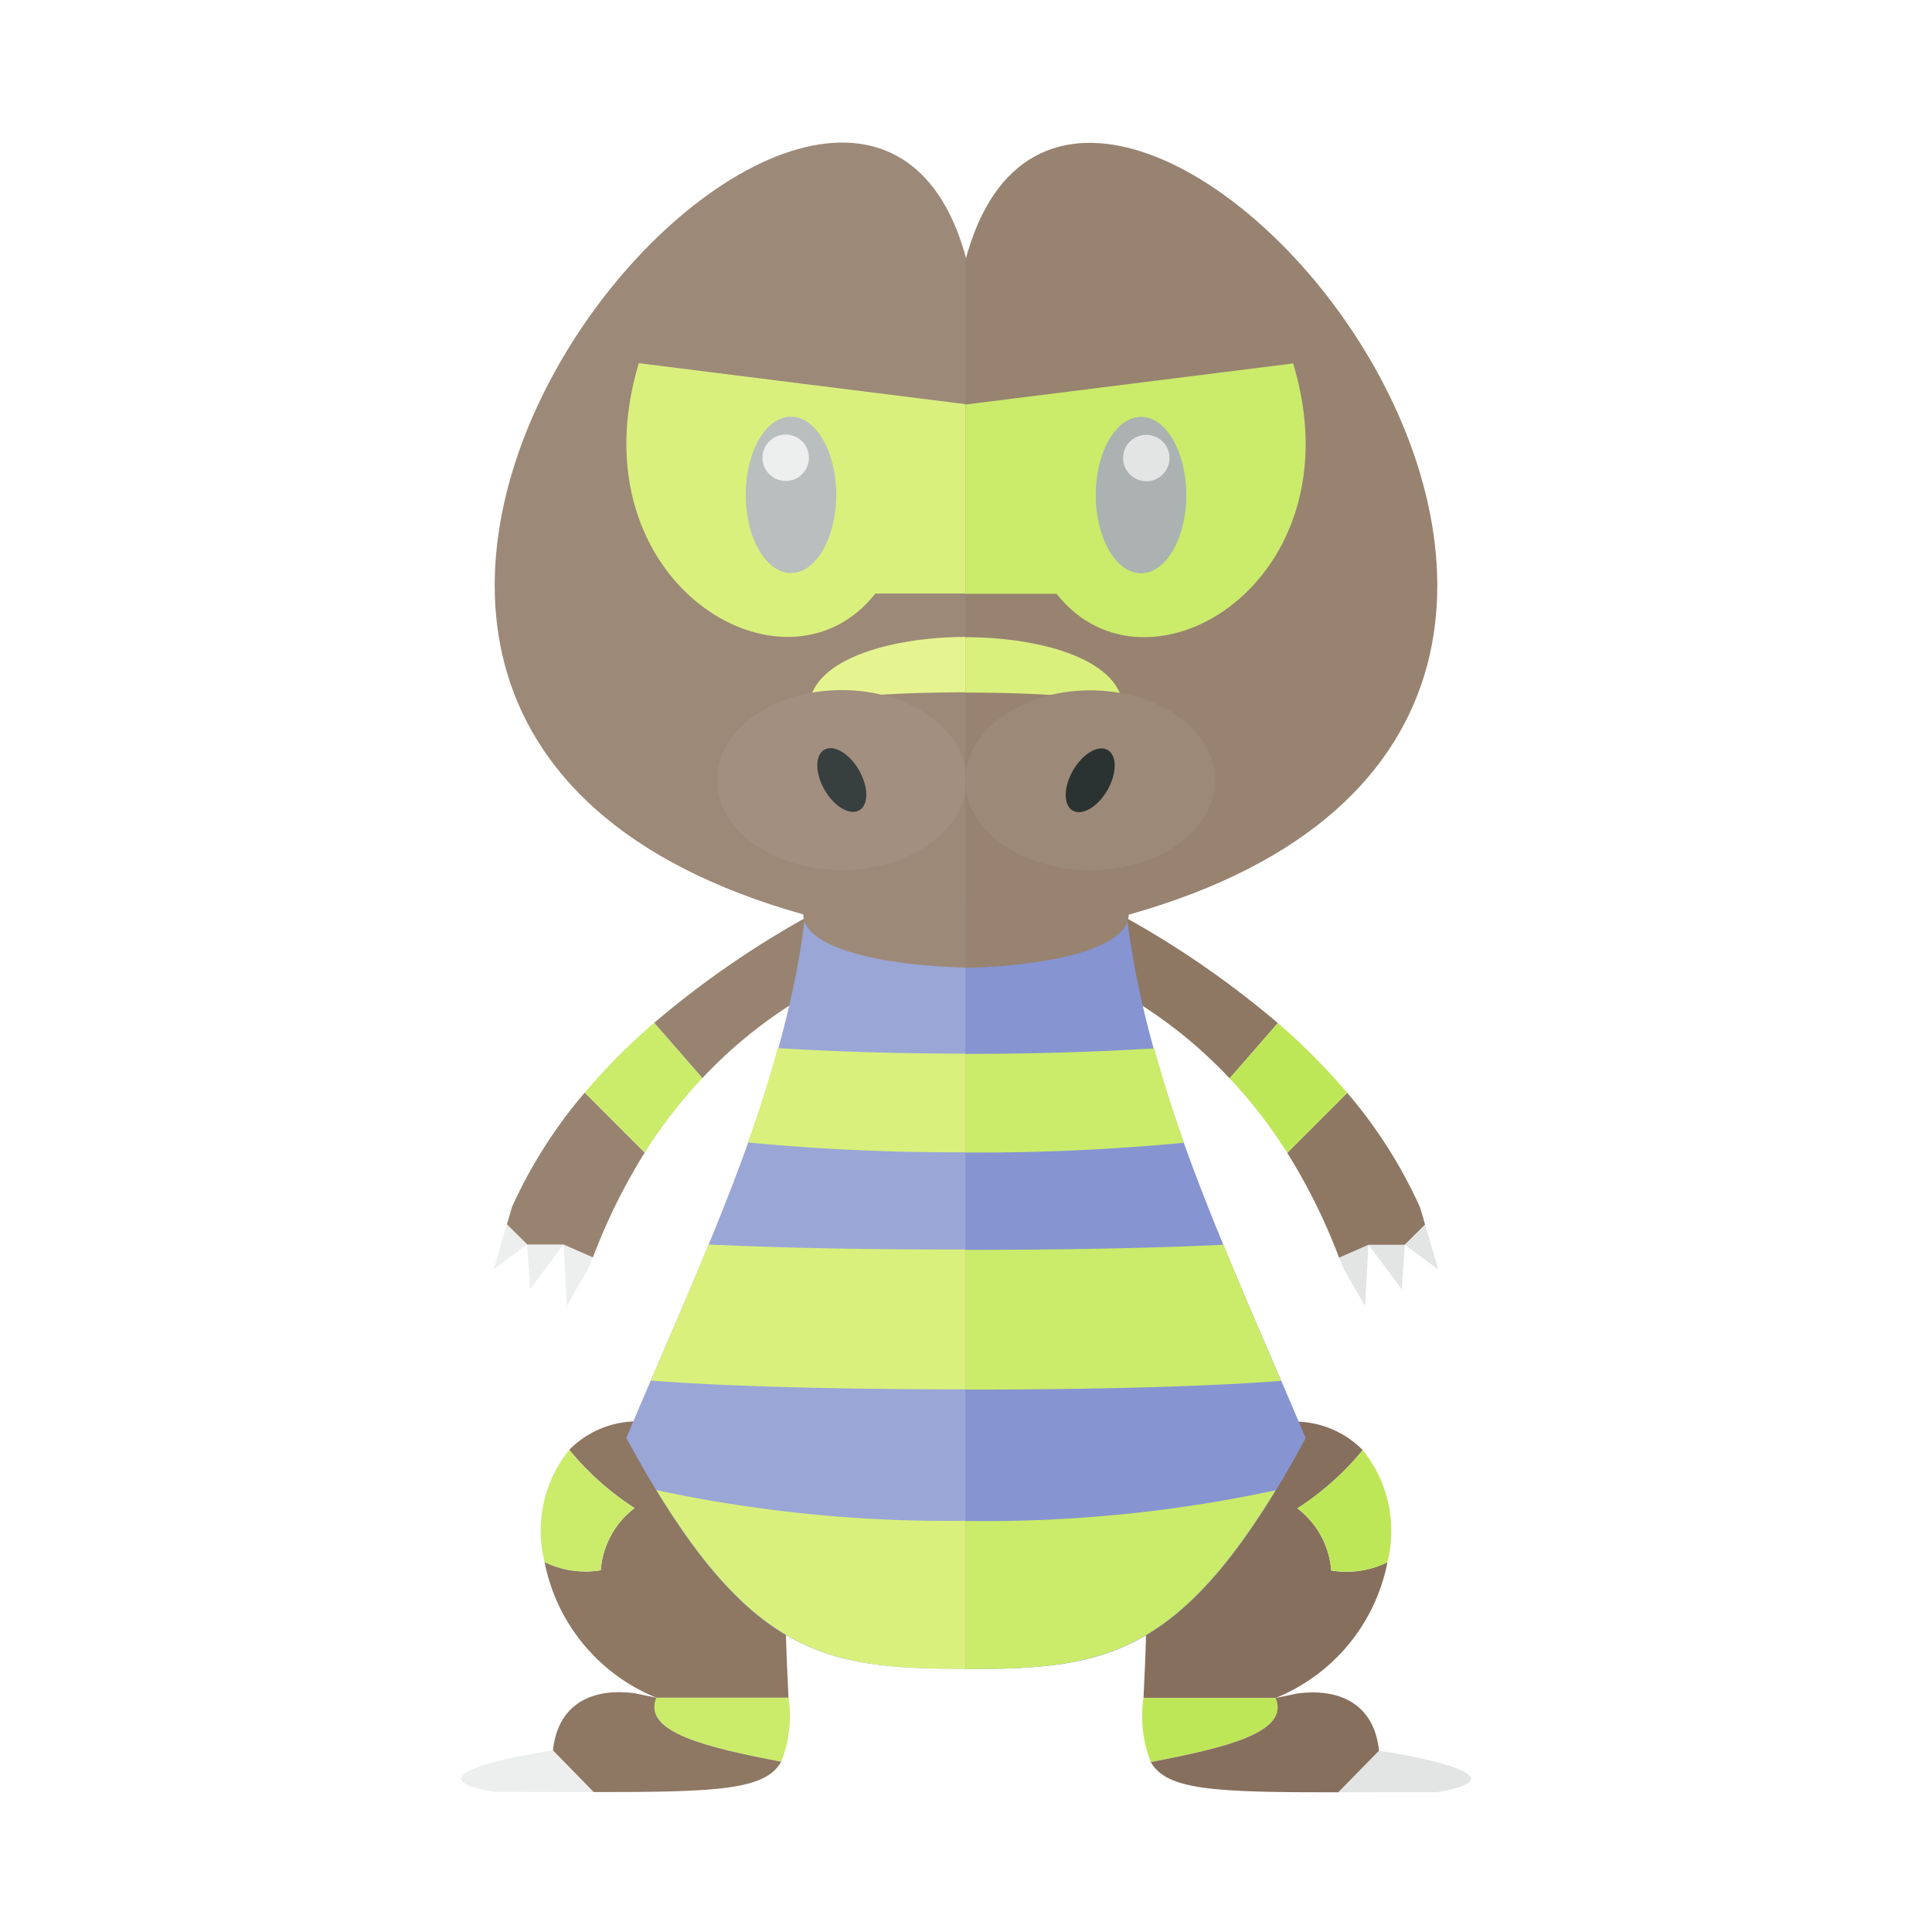 <svg xmlns="http://www.w3.org/2000/svg" width="100%" height="100%" viewBox="-2.72 -2.72 37.44 37.44"><path fill="#8e7763" d="M12.506 28.487c0-1.975-.397-4.038-2.318-3.576a1.848 1.848 0 00-1.876.465 5.44 5.44 0 001.266 1.129 1.67 1.67 0 00-.656 1.205 1.807 1.807 0 01-1.089-.16A3.58 3.58 0 0010 30.18h2.56c-.018-.448-.054-1.001-.054-1.693z"/><path fill="#cbeb6b" d="M8.922 27.71a1.67 1.67 0 01.656-1.205 5.44 5.44 0 01-1.266-1.129 2.493 2.493 0 00-.479 2.174 1.807 1.807 0 001.09.16zm3.638 2.47H10c-.286.68 1.026.97 2.419 1.241a2.432 2.432 0 00.142-1.241z"/><path fill="#edeeee" d="M6.867 32.005c.728 0 1.363.002 1.919.003l-.79-.808c-.854.128-2.79.525-1.13.805z"/><path fill="#8e7763" d="M12.419 31.421c-1.393-.27-2.705-.56-2.419-1.241l-.422-.087c-.787-.105-1.484.177-1.582 1.107l.79.808c2.428.002 3.324-.044 3.633-.587z"/><path fill="#988371" d="M13.264 16.367l.329-1.464-.636-1.649-.082 1.82a18.198 18.198 0 00-2.918 2.027l.934 1.072a8.97 8.97 0 012.373-1.806z"/><path fill="#edeeee" d="M8.266 22.586l.406-.707c.03-.081.068-.152.098-.231l-.569-.251zm-.712-.325l.647-.864h-.706l.059.864z"/><path fill="#988371" d="M8.612 18.453a9.307 9.307 0 00-1.411 2.219l-.098.335.392.39H8.2l.57.25a11.554 11.554 0 011.004-2.031z"/><path fill="#edeeee" d="M6.847 21.879l.648-.482-.393-.39-.255.872z"/><path fill="#cbeb6b" d="M8.612 18.453l1.163 1.163a9.467 9.467 0 011.116-1.444l-.934-1.071a12.206 12.206 0 00-1.345 1.352z"/><path fill="#9aa6d6" d="M12.957 14.138c-.18 3.682-2 7.343-3.54 11.008 2.314 4.268 3.818 4.474 6.596 4.474V14.71z"/><path fill="#9d8978" d="M12.848 15.001c0 .655 1.544.996 3.165 1.03V2.324c-2.208-8.37-17.316 8.693-3.165 12.677z"/><path fill="#d9f07d" d="M9.66 4.318c-1.277 4.225 2.83 6.7 4.583 4.464h1.77V5.115z"/><ellipse cx="12.608" cy="6.869" fill="#b9bfbe" rx=".877" ry="1.515"/><circle cx="12.506" cy="6.151" r=".45" fill="#edeeee"/><path fill="#e6f490" d="M12.957 11.017c0-.214 1.528-.321 3.056-.321V9.623c-1.528 0-3.056.464-3.056 1.394z"/><ellipse cx="13.593" cy="12.396" fill="#a28f7f" rx="2.42" ry="1.743"/><ellipse cx="13.593" cy="12.396" fill="#373f3f" rx=".384" ry=".678" transform="rotate(-30 13.593 12.396)"/><path fill="#d9f07d" d="M12.352 17.592c-.17.61-.36 1.22-.578 1.828a42.18 42.18 0 004.24.19v-1.912a61.161 61.161 0 01-3.662-.106zm-1.342 3.805c-.361.88-.74 1.758-1.118 2.637 1.481.116 3.812.172 6.121.17v-2.71c-1.789.003-3.59-.029-5.002-.097zM10 26.156c2 3.282 3.476 3.464 6.013 3.464v-2.87A26.854 26.854 0 0110 26.156z"/><path fill="#876f5d" d="M19.494 28.492c0-1.975.397-4.038 2.318-3.576a1.848 1.848 0 011.876.465 5.44 5.44 0 01-1.266 1.13 1.67 1.67 0 01.656 1.204 1.807 1.807 0 001.089-.16A3.58 3.58 0 0122 30.185h-2.56c.018-.447.054-1.001.054-1.693z"/><path fill="#bee758" d="M23.078 27.715a1.67 1.67 0 00-.656-1.205 5.44 5.44 0 001.266-1.129 2.493 2.493 0 01.479 2.174 1.807 1.807 0 01-1.09.16zm-3.638 2.47H22c.286.681-1.026.971-2.419 1.242a2.432 2.432 0 01-.142-1.242z"/><path fill="#e3e5e5" d="M25.133 32.01c-.728 0-1.363.003-1.919.003l.79-.807c.854.127 2.79.524 1.13.804z"/><path fill="#876f5d" d="M19.581 31.427c1.393-.27 2.705-.56 2.419-1.242l.422-.087c.787-.105 1.484.178 1.582 1.108l-.79.807c-2.428.002-3.324-.044-3.633-.586z"/><path fill="#8e7763" d="M18.736 16.372l-.329-1.464.636-1.649.082 1.821a18.197 18.197 0 012.918 2.026l-.934 1.072a8.97 8.97 0 00-2.373-1.806z"/><path fill="#e3e5e5" d="M23.734 22.592l-.406-.707c-.03-.082-.068-.152-.098-.232l.569-.25zm.712-.325l-.647-.865h.706l-.059.865z"/><path fill="#8e7763" d="M23.388 18.458a9.307 9.307 0 011.411 2.22l.098.334-.392.39H23.8l-.57.25a11.554 11.554 0 00-1.004-2.03z"/><path fill="#e3e5e5" d="M25.153 21.885l-.648-.483.393-.39.255.873z"/><path fill="#bee758" d="M23.388 18.458l-1.163 1.163a9.466 9.466 0 00-1.116-1.443l.934-1.072a12.205 12.205 0 011.345 1.352z"/><path fill="#8694d1" d="M19.043 14.144c.18 3.68 2 7.342 3.54 11.007-2.314 4.268-3.818 4.474-6.596 4.474v-14.91z"/><path fill="#988371" d="M19.152 15.006c0 .656-1.544.996-3.165 1.03V2.33c2.208-8.372 17.316 8.693 3.165 12.676z"/><path fill="#cbeb6b" d="M22.34 4.323c1.277 4.225-2.83 6.7-4.583 4.465h-1.77V5.12z"/><ellipse cx="19.392" cy="6.874" fill="#abb2b1" rx=".877" ry="1.515"/><circle cx="19.494" cy="6.156" r=".45" fill="#e3e5e5"/><path fill="#d9f07d" d="M19.043 11.023c0-.215-1.528-.322-3.056-.322V9.628c1.528 0 3.056.465 3.056 1.395z"/><ellipse cx="18.407" cy="12.401" fill="#9d8978" rx="2.42" ry="1.743"/><ellipse cx="18.407" cy="12.401" fill="#2b3332" rx=".678" ry=".384" transform="rotate(-60 18.407 12.401)"/><path fill="#cbeb6b" d="M19.648 17.597c.17.61.36 1.22.578 1.828a42.177 42.177 0 01-4.24.19v-1.912a61.187 61.187 0 003.662-.106zm1.342 3.805c.361.88.74 1.759 1.118 2.638-1.481.116-3.812.171-6.121.168V21.5c1.789.002 3.59-.03 5.002-.098zM22 26.161c-2 3.282-3.476 3.464-6.013 3.464v-2.871A26.854 26.854 0 0022 26.16z"/></svg>